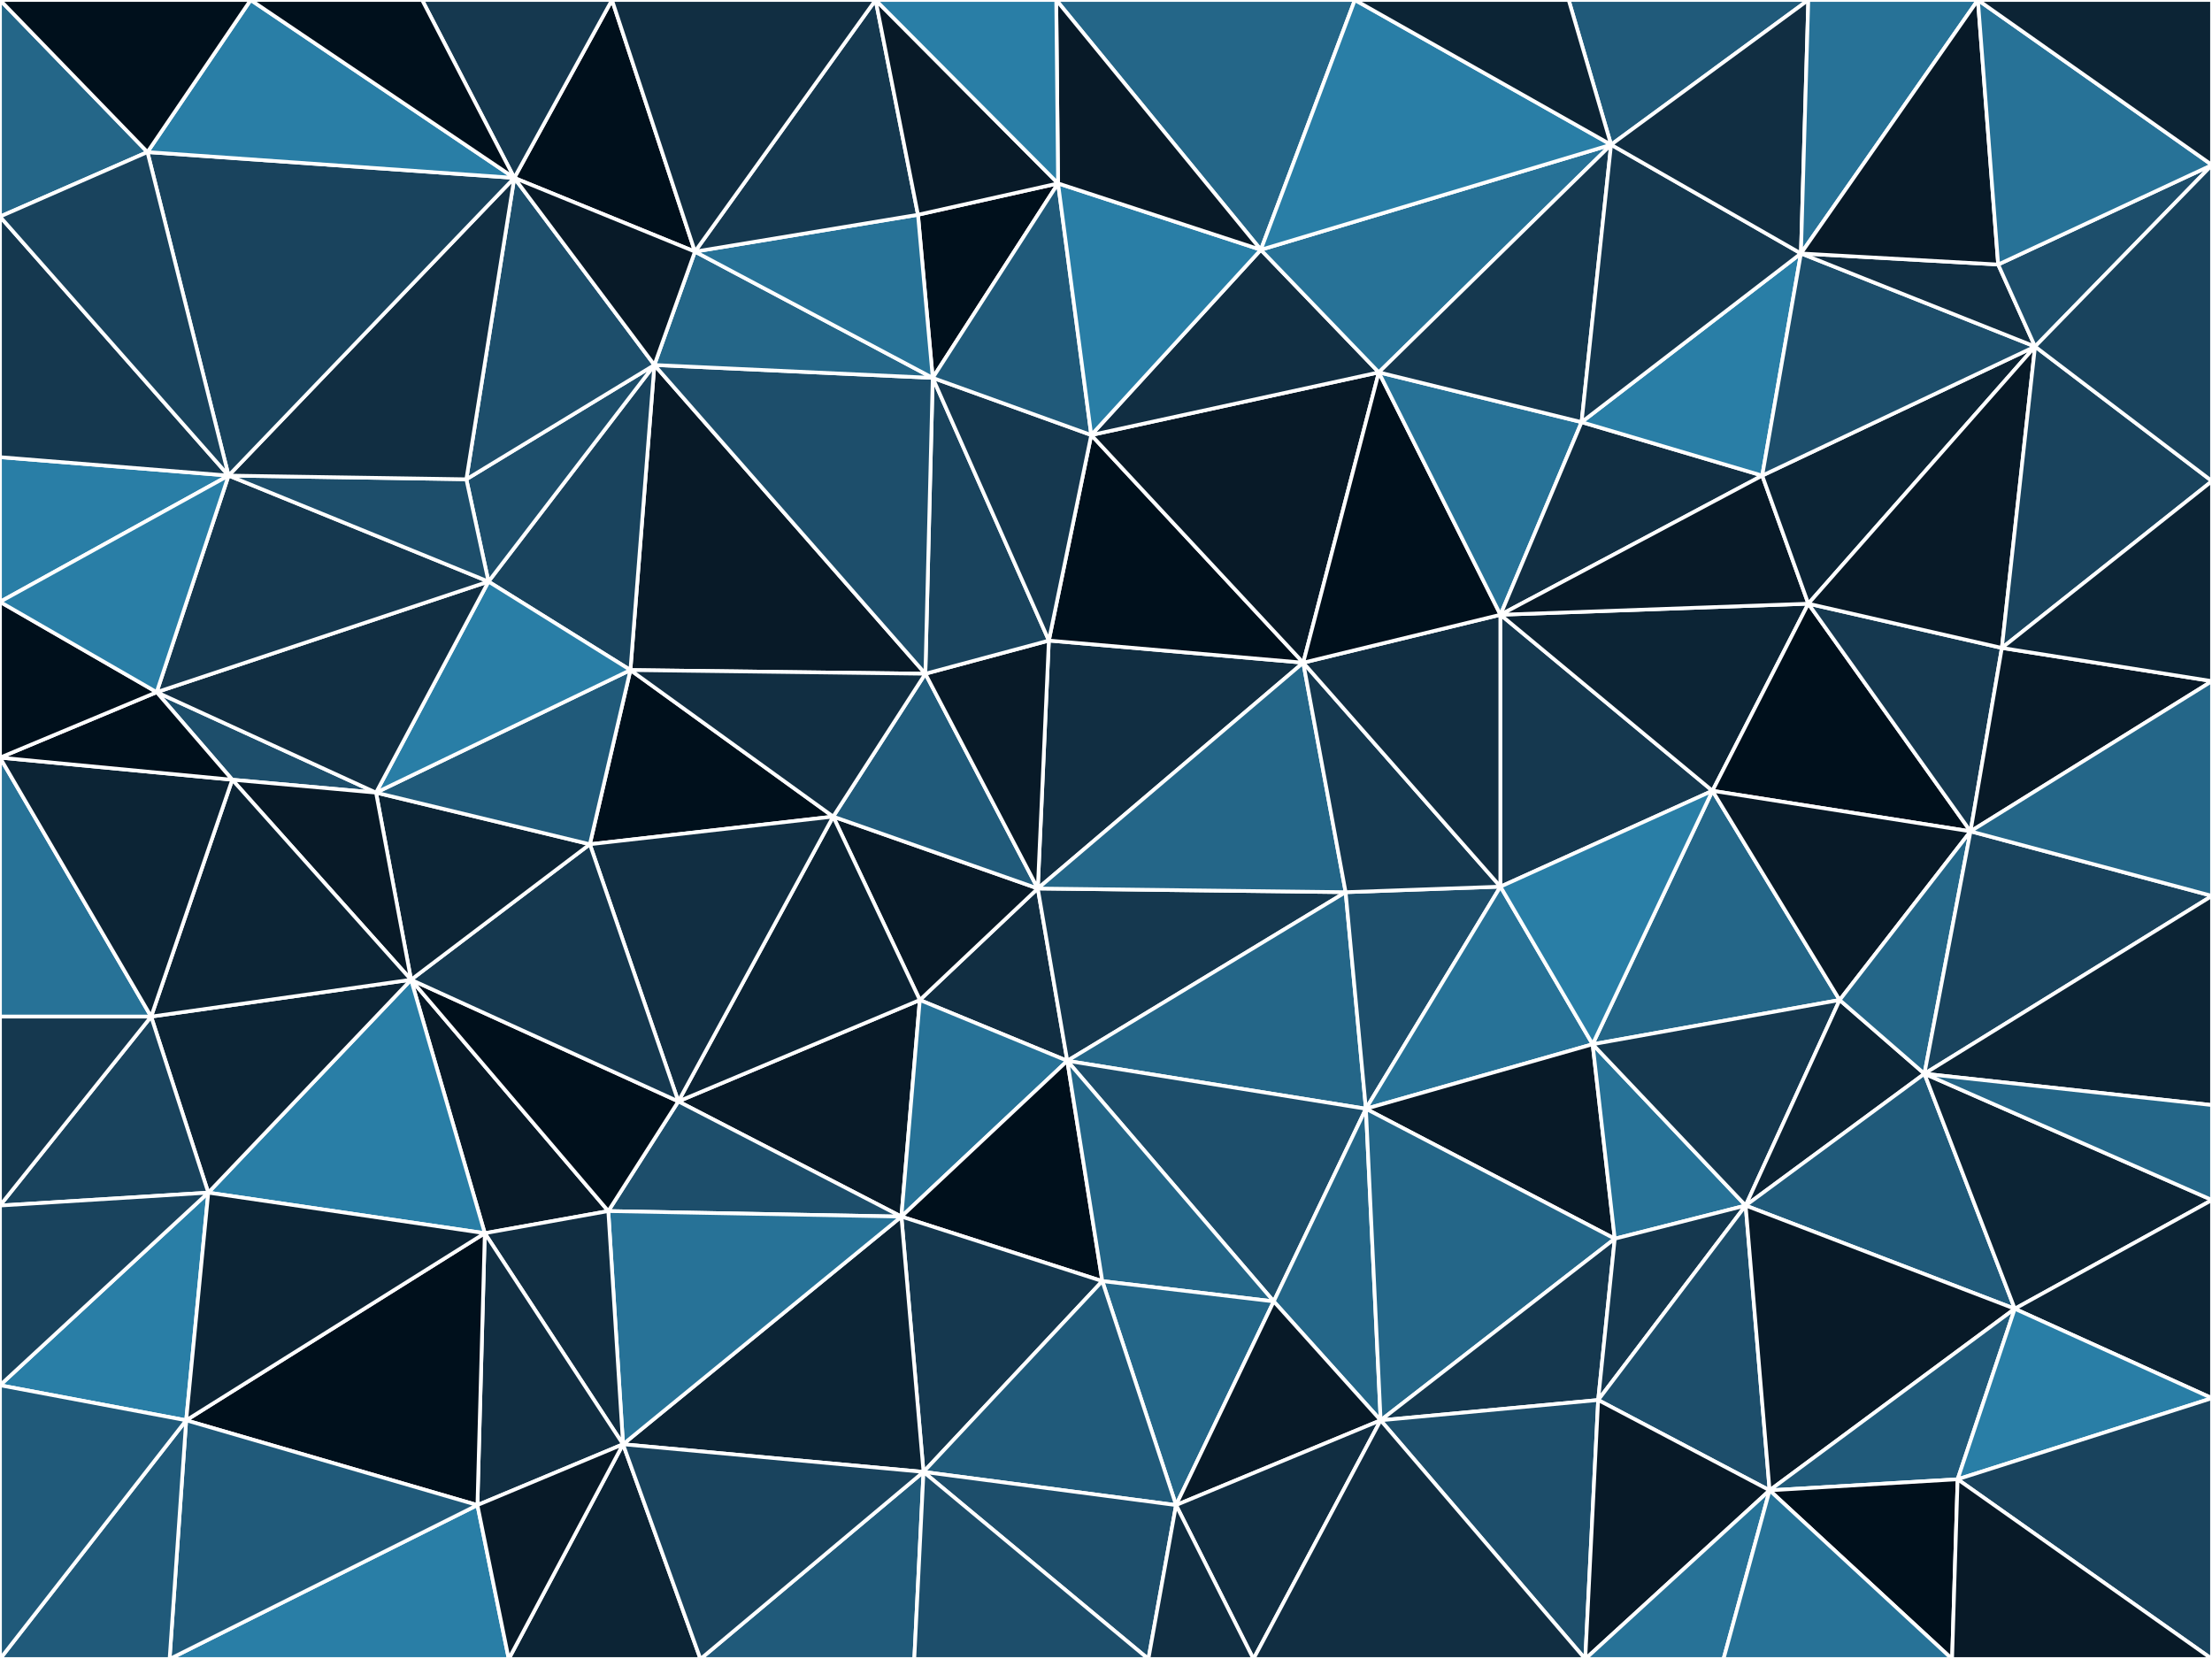 <svg id="visual" viewBox="0 0 1200 900" width="1200" height="900" xmlns="http://www.w3.org/2000/svg" xmlns:xlink="http://www.w3.org/1999/xlink" version="1.1"><rect x="0" y="0" width="1200" height="900" fill="#808080" stroke="none"/><g stroke-width="2" stroke-linejoin="bevel"><path d="M563 482L499 542.5L579 575.5Z" fill="#112e42" stroke="#FFFFFF"></path><path d="M563 482L452 443L499 542.5Z" fill="#081a28" stroke="#FFFFFF"></path><path d="M368 597.5L489 660L499 542.5Z" fill="#081a28" stroke="#FFFFFF"></path><path d="M499 542.5L489 660L579 575.5Z" fill="#277297" stroke="#FFFFFF"></path><path d="M489 660L598 695L579 575.5Z" fill="#00101c" stroke="#FFFFFF"></path><path d="M563 482L502 365.5L452 443Z" fill="#205a7a" stroke="#FFFFFF"></path><path d="M707 359.5L569 347.5L563 482Z" fill="#112e42" stroke="#FFFFFF"></path><path d="M563 482L569 347.5L502 365.5Z" fill="#081a28" stroke="#FFFFFF"></path><path d="M730 484L563 482L579 575.5Z" fill="#15384f" stroke="#FFFFFF"></path><path d="M741 601.5L730 484L579 575.5Z" fill="#246688" stroke="#FFFFFF"></path><path d="M452 443L368 597.5L499 542.5Z" fill="#0c2435" stroke="#FFFFFF"></path><path d="M691 706L741 601.5L579 575.5Z" fill="#1d4e6b" stroke="#FFFFFF"></path><path d="M598 695L691 706L579 575.5Z" fill="#246688" stroke="#FFFFFF"></path><path d="M730 484L707 359.5L563 482Z" fill="#246688" stroke="#FFFFFF"></path><path d="M342 363.5L320 458L452 443Z" fill="#00101c" stroke="#FFFFFF"></path><path d="M452 443L320 458L368 597.5Z" fill="#112e42" stroke="#FFFFFF"></path><path d="M263 669L330 657L223 531.5Z" fill="#081a28" stroke="#FFFFFF"></path><path d="M368 597.5L330 657L489 660Z" fill="#1d4e6b" stroke="#FFFFFF"></path><path d="M489 660L501 798.5L598 695Z" fill="#15384f" stroke="#FFFFFF"></path><path d="M355 198L342 363.5L502 365.5Z" fill="#081a28" stroke="#FFFFFF"></path><path d="M502 365.5L342 363.5L452 443Z" fill="#112e42" stroke="#FFFFFF"></path><path d="M741 601.5L814 481L730 484Z" fill="#1d4e6b" stroke="#FFFFFF"></path><path d="M730 484L814 481L707 359.5Z" fill="#15384f" stroke="#FFFFFF"></path><path d="M864 566.5L814 481L741 601.5Z" fill="#277297" stroke="#FFFFFF"></path><path d="M338 783.5L501 798.5L489 660Z" fill="#0c2435" stroke="#FFFFFF"></path><path d="M598 695L638 816.5L691 706Z" fill="#246688" stroke="#FFFFFF"></path><path d="M501 798.5L638 816.5L598 695Z" fill="#205a7a" stroke="#FFFFFF"></path><path d="M691 706L749 770.5L741 601.5Z" fill="#246688" stroke="#FFFFFF"></path><path d="M707 359.5L592 236L569 347.5Z" fill="#00101c" stroke="#FFFFFF"></path><path d="M569 347.5L506 205L502 365.5Z" fill="#19435d" stroke="#FFFFFF"></path><path d="M638 816.5L749 770.5L691 706Z" fill="#081a28" stroke="#FFFFFF"></path><path d="M876 672L864 566.5L741 601.5Z" fill="#081a28" stroke="#FFFFFF"></path><path d="M223 531.5L330 657L368 597.5Z" fill="#00101c" stroke="#FFFFFF"></path><path d="M330 657L338 783.5L489 660Z" fill="#277297" stroke="#FFFFFF"></path><path d="M223 531.5L368 597.5L320 458Z" fill="#15384f" stroke="#FFFFFF"></path><path d="M204 430L223 531.5L320 458Z" fill="#0c2435" stroke="#FFFFFF"></path><path d="M263 669L338 783.5L330 657Z" fill="#112e42" stroke="#FFFFFF"></path><path d="M501 798.5L623 900L638 816.5Z" fill="#1d4e6b" stroke="#FFFFFF"></path><path d="M592 236L506 205L569 347.5Z" fill="#15384f" stroke="#FFFFFF"></path><path d="M814 481L814 333.5L707 359.5Z" fill="#112e42" stroke="#FFFFFF"></path><path d="M707 359.5L748 202L592 236Z" fill="#081a28" stroke="#FFFFFF"></path><path d="M929 429L814 333.5L814 481Z" fill="#15384f" stroke="#FFFFFF"></path><path d="M749 770.5L876 672L741 601.5Z" fill="#246688" stroke="#FFFFFF"></path><path d="M355 198L265 315.5L342 363.5Z" fill="#19435d" stroke="#FFFFFF"></path><path d="M342 363.5L204 430L320 458Z" fill="#205a7a" stroke="#FFFFFF"></path><path d="M265 315.5L204 430L342 363.5Z" fill="#297ea6" stroke="#FFFFFF"></path><path d="M380 900L496 900L501 798.5Z" fill="#205a7a" stroke="#FFFFFF"></path><path d="M638 816.5L680 900L749 770.5Z" fill="#112e42" stroke="#FFFFFF"></path><path d="M496 900L623 900L501 798.5Z" fill="#1d4e6b" stroke="#FFFFFF"></path><path d="M749 770.5L867 759.5L876 672Z" fill="#15384f" stroke="#FFFFFF"></path><path d="M814 333.5L748 202L707 359.5Z" fill="#00101c" stroke="#FFFFFF"></path><path d="M574 99.5L498 116.5L506 205Z" fill="#00101c" stroke="#FFFFFF"></path><path d="M506 205L355 198L502 365.5Z" fill="#1d4e6b" stroke="#FFFFFF"></path><path d="M377 136.5L355 198L506 205Z" fill="#246688" stroke="#FFFFFF"></path><path d="M623 900L680 900L638 816.5Z" fill="#112e42" stroke="#FFFFFF"></path><path d="M860 900L867 759.5L749 770.5Z" fill="#1d4e6b" stroke="#FFFFFF"></path><path d="M947 654L864 566.5L876 672Z" fill="#277297" stroke="#FFFFFF"></path><path d="M998 542.5L929 429L864 566.5Z" fill="#246688" stroke="#FFFFFF"></path><path d="M864 566.5L929 429L814 481Z" fill="#297ea6" stroke="#FFFFFF"></path><path d="M814 333.5L858 229L748 202Z" fill="#277297" stroke="#FFFFFF"></path><path d="M355 198L253 260L265 315.5Z" fill="#1d4e6b" stroke="#FFFFFF"></path><path d="M85 375.5L126 423L204 430Z" fill="#1d4e6b" stroke="#FFFFFF"></path><path d="M276 900L380 900L338 783.5Z" fill="#0c2435" stroke="#FFFFFF"></path><path d="M338 783.5L380 900L501 798.5Z" fill="#19435d" stroke="#FFFFFF"></path><path d="M263 669L259 816.5L338 783.5Z" fill="#112e42" stroke="#FFFFFF"></path><path d="M101 770.5L259 816.5L263 669Z" fill="#00101c" stroke="#FFFFFF"></path><path d="M113 647L263 669L223 531.5Z" fill="#297ea6" stroke="#FFFFFF"></path><path d="M867 759.5L947 654L876 672Z" fill="#15384f" stroke="#FFFFFF"></path><path d="M748 202L684 135.5L592 236Z" fill="#112e42" stroke="#FFFFFF"></path><path d="M574 99.5L506 205L592 236Z" fill="#205a7a" stroke="#FFFFFF"></path><path d="M498 116.5L377 136.5L506 205Z" fill="#277297" stroke="#FFFFFF"></path><path d="M355 198L279 96.5L253 260Z" fill="#1d4e6b" stroke="#FFFFFF"></path><path d="M748 202L874 78.5L684 135.5Z" fill="#277297" stroke="#FFFFFF"></path><path d="M956 258L858 229L814 333.5Z" fill="#112e42" stroke="#FFFFFF"></path><path d="M684 135.5L574 99.5L592 236Z" fill="#297ea6" stroke="#FFFFFF"></path><path d="M332 0L279 96.5L377 136.5Z" fill="#00101c" stroke="#FFFFFF"></path><path d="M85 375.5L204 430L265 315.5Z" fill="#112e42" stroke="#FFFFFF"></path><path d="M204 430L126 423L223 531.5Z" fill="#081a28" stroke="#FFFFFF"></path><path d="M947 654L998 542.5L864 566.5Z" fill="#15384f" stroke="#FFFFFF"></path><path d="M929 429L981 327.5L814 333.5Z" fill="#0c2435" stroke="#FFFFFF"></path><path d="M82 551.5L113 647L223 531.5Z" fill="#0c2435" stroke="#FFFFFF"></path><path d="M92 900L276 900L259 816.5Z" fill="#297ea6" stroke="#FFFFFF"></path><path d="M259 816.5L276 900L338 783.5Z" fill="#081a28" stroke="#FFFFFF"></path><path d="M126 423L82 551.5L223 531.5Z" fill="#0c2435" stroke="#FFFFFF"></path><path d="M1069 451L981 327.5L929 429Z" fill="#00101c" stroke="#FFFFFF"></path><path d="M680 900L860 900L749 770.5Z" fill="#112e42" stroke="#FFFFFF"></path><path d="M867 759.5L960 808.5L947 654Z" fill="#1d4e6b" stroke="#FFFFFF"></path><path d="M947 654L1044 582.5L998 542.5Z" fill="#0c2435" stroke="#FFFFFF"></path><path d="M735 0L573 0L684 135.5Z" fill="#246688" stroke="#FFFFFF"></path><path d="M981 327.5L956 258L814 333.5Z" fill="#081a28" stroke="#FFFFFF"></path><path d="M124 258L85 375.5L265 315.5Z" fill="#15384f" stroke="#FFFFFF"></path><path d="M0 411L0 551.5L82 551.5Z" fill="#277297" stroke="#FFFFFF"></path><path d="M124 258L265 315.5L253 260Z" fill="#1d4e6b" stroke="#FFFFFF"></path><path d="M860 900L960 808.5L867 759.5Z" fill="#081a28" stroke="#FFFFFF"></path><path d="M1093 710L1044 582.5L947 654Z" fill="#205a7a" stroke="#FFFFFF"></path><path d="M998 542.5L1069 451L929 429Z" fill="#081a28" stroke="#FFFFFF"></path><path d="M279 96.5L124 258L253 260Z" fill="#112e42" stroke="#FFFFFF"></path><path d="M0 751.5L101 770.5L113 647Z" fill="#297ea6" stroke="#FFFFFF"></path><path d="M113 647L101 770.5L263 669Z" fill="#0c2435" stroke="#FFFFFF"></path><path d="M475 0L377 136.5L498 116.5Z" fill="#15384f" stroke="#FFFFFF"></path><path d="M377 136.5L279 96.5L355 198Z" fill="#081a28" stroke="#FFFFFF"></path><path d="M1044 582.5L1069 451L998 542.5Z" fill="#246688" stroke="#FFFFFF"></path><path d="M981 327.5L1104 188L956 258Z" fill="#0c2435" stroke="#FFFFFF"></path><path d="M860 900L935 900L960 808.5Z" fill="#277297" stroke="#FFFFFF"></path><path d="M960 808.5L1093 710L947 654Z" fill="#081a28" stroke="#FFFFFF"></path><path d="M684 135.5L573 0L574 99.5Z" fill="#081a28" stroke="#FFFFFF"></path><path d="M574 99.5L475 0L498 116.5Z" fill="#081a28" stroke="#FFFFFF"></path><path d="M874 78.5L748 202L858 229Z" fill="#15384f" stroke="#FFFFFF"></path><path d="M573 0L475 0L574 99.5Z" fill="#297ea6" stroke="#FFFFFF"></path><path d="M0 411L82 551.5L126 423Z" fill="#0c2435" stroke="#FFFFFF"></path><path d="M82 551.5L0 654L113 647Z" fill="#19435d" stroke="#FFFFFF"></path><path d="M0 411L126 423L85 375.5Z" fill="#00101c" stroke="#FFFFFF"></path><path d="M977 137.5L858 229L956 258Z" fill="#297ea6" stroke="#FFFFFF"></path><path d="M977 137.5L874 78.5L858 229Z" fill="#15384f" stroke="#FFFFFF"></path><path d="M0 326.5L0 411L85 375.5Z" fill="#00101c" stroke="#FFFFFF"></path><path d="M0 551.5L0 654L82 551.5Z" fill="#15384f" stroke="#FFFFFF"></path><path d="M874 78.5L735 0L684 135.5Z" fill="#297ea6" stroke="#FFFFFF"></path><path d="M1069 451L1086 351.5L981 327.5Z" fill="#15384f" stroke="#FFFFFF"></path><path d="M1062 802.5L1093 710L960 808.5Z" fill="#205a7a" stroke="#FFFFFF"></path><path d="M1044 582.5L1200 486L1069 451Z" fill="#19435d" stroke="#FFFFFF"></path><path d="M1069 451L1200 369.5L1086 351.5Z" fill="#081a28" stroke="#FFFFFF"></path><path d="M475 0L332 0L377 136.5Z" fill="#112e42" stroke="#FFFFFF"></path><path d="M0 248L0 326.5L124 258Z" fill="#297ea6" stroke="#FFFFFF"></path><path d="M124 258L0 326.5L85 375.5Z" fill="#297ea6" stroke="#FFFFFF"></path><path d="M1059 900L1062 802.5L960 808.5Z" fill="#00101c" stroke="#FFFFFF"></path><path d="M1104 188L977 137.5L956 258Z" fill="#1d4e6b" stroke="#FFFFFF"></path><path d="M0 248L124 258L0 117.5Z" fill="#15384f" stroke="#FFFFFF"></path><path d="M101 770.5L92 900L259 816.5Z" fill="#205a7a" stroke="#FFFFFF"></path><path d="M0 900L92 900L101 770.5Z" fill="#205a7a" stroke="#FFFFFF"></path><path d="M0 654L0 751.5L113 647Z" fill="#19435d" stroke="#FFFFFF"></path><path d="M981 0L851 0L874 78.5Z" fill="#205a7a" stroke="#FFFFFF"></path><path d="M874 78.5L851 0L735 0Z" fill="#0c2435" stroke="#FFFFFF"></path><path d="M80 82.5L124 258L279 96.5Z" fill="#19435d" stroke="#FFFFFF"></path><path d="M332 0L229 0L279 96.5Z" fill="#15384f" stroke="#FFFFFF"></path><path d="M935 900L1059 900L960 808.5Z" fill="#277297" stroke="#FFFFFF"></path><path d="M1200 651L1044 582.5L1093 710Z" fill="#0c2435" stroke="#FFFFFF"></path><path d="M136 0L80 82.5L279 96.5Z" fill="#297ea6" stroke="#FFFFFF"></path><path d="M1200 599.5L1200 486L1044 582.5Z" fill="#0c2435" stroke="#FFFFFF"></path><path d="M1086 351.5L1104 188L981 327.5Z" fill="#081a28" stroke="#FFFFFF"></path><path d="M1200 599.5L1044 582.5L1200 651Z" fill="#246688" stroke="#FFFFFF"></path><path d="M1200 261L1104 188L1086 351.5Z" fill="#19435d" stroke="#FFFFFF"></path><path d="M977 137.5L981 0L874 78.5Z" fill="#112e42" stroke="#FFFFFF"></path><path d="M1200 651L1093 710L1200 758.5Z" fill="#0c2435" stroke="#FFFFFF"></path><path d="M1104 188L1084 143.5L977 137.5Z" fill="#112e42" stroke="#FFFFFF"></path><path d="M1200 758.5L1093 710L1062 802.5Z" fill="#297ea6" stroke="#FFFFFF"></path><path d="M0 751.5L0 900L101 770.5Z" fill="#205a7a" stroke="#FFFFFF"></path><path d="M1200 486L1200 369.5L1069 451Z" fill="#246688" stroke="#FFFFFF"></path><path d="M1104 188L1200 89.5L1084 143.5Z" fill="#1d4e6b" stroke="#FFFFFF"></path><path d="M229 0L136 0L279 96.5Z" fill="#00101c" stroke="#FFFFFF"></path><path d="M1073 0L981 0L977 137.5Z" fill="#277297" stroke="#FFFFFF"></path><path d="M1200 900L1200 758.5L1062 802.5Z" fill="#19435d" stroke="#FFFFFF"></path><path d="M0 0L0 117.5L80 82.5Z" fill="#246688" stroke="#FFFFFF"></path><path d="M80 82.5L0 117.5L124 258Z" fill="#19435d" stroke="#FFFFFF"></path><path d="M1200 369.5L1200 261L1086 351.5Z" fill="#0c2435" stroke="#FFFFFF"></path><path d="M1084 143.5L1073 0L977 137.5Z" fill="#081a28" stroke="#FFFFFF"></path><path d="M1200 89.5L1073 0L1084 143.5Z" fill="#277297" stroke="#FFFFFF"></path><path d="M1059 900L1200 900L1062 802.5Z" fill="#081a28" stroke="#FFFFFF"></path><path d="M136 0L0 0L80 82.5Z" fill="#00101c" stroke="#FFFFFF"></path><path d="M1200 261L1200 89.5L1104 188Z" fill="#19435d" stroke="#FFFFFF"></path><path d="M1200 89.5L1200 0L1073 0Z" fill="#0c2435" stroke="#FFFFFF"></path></g></svg>